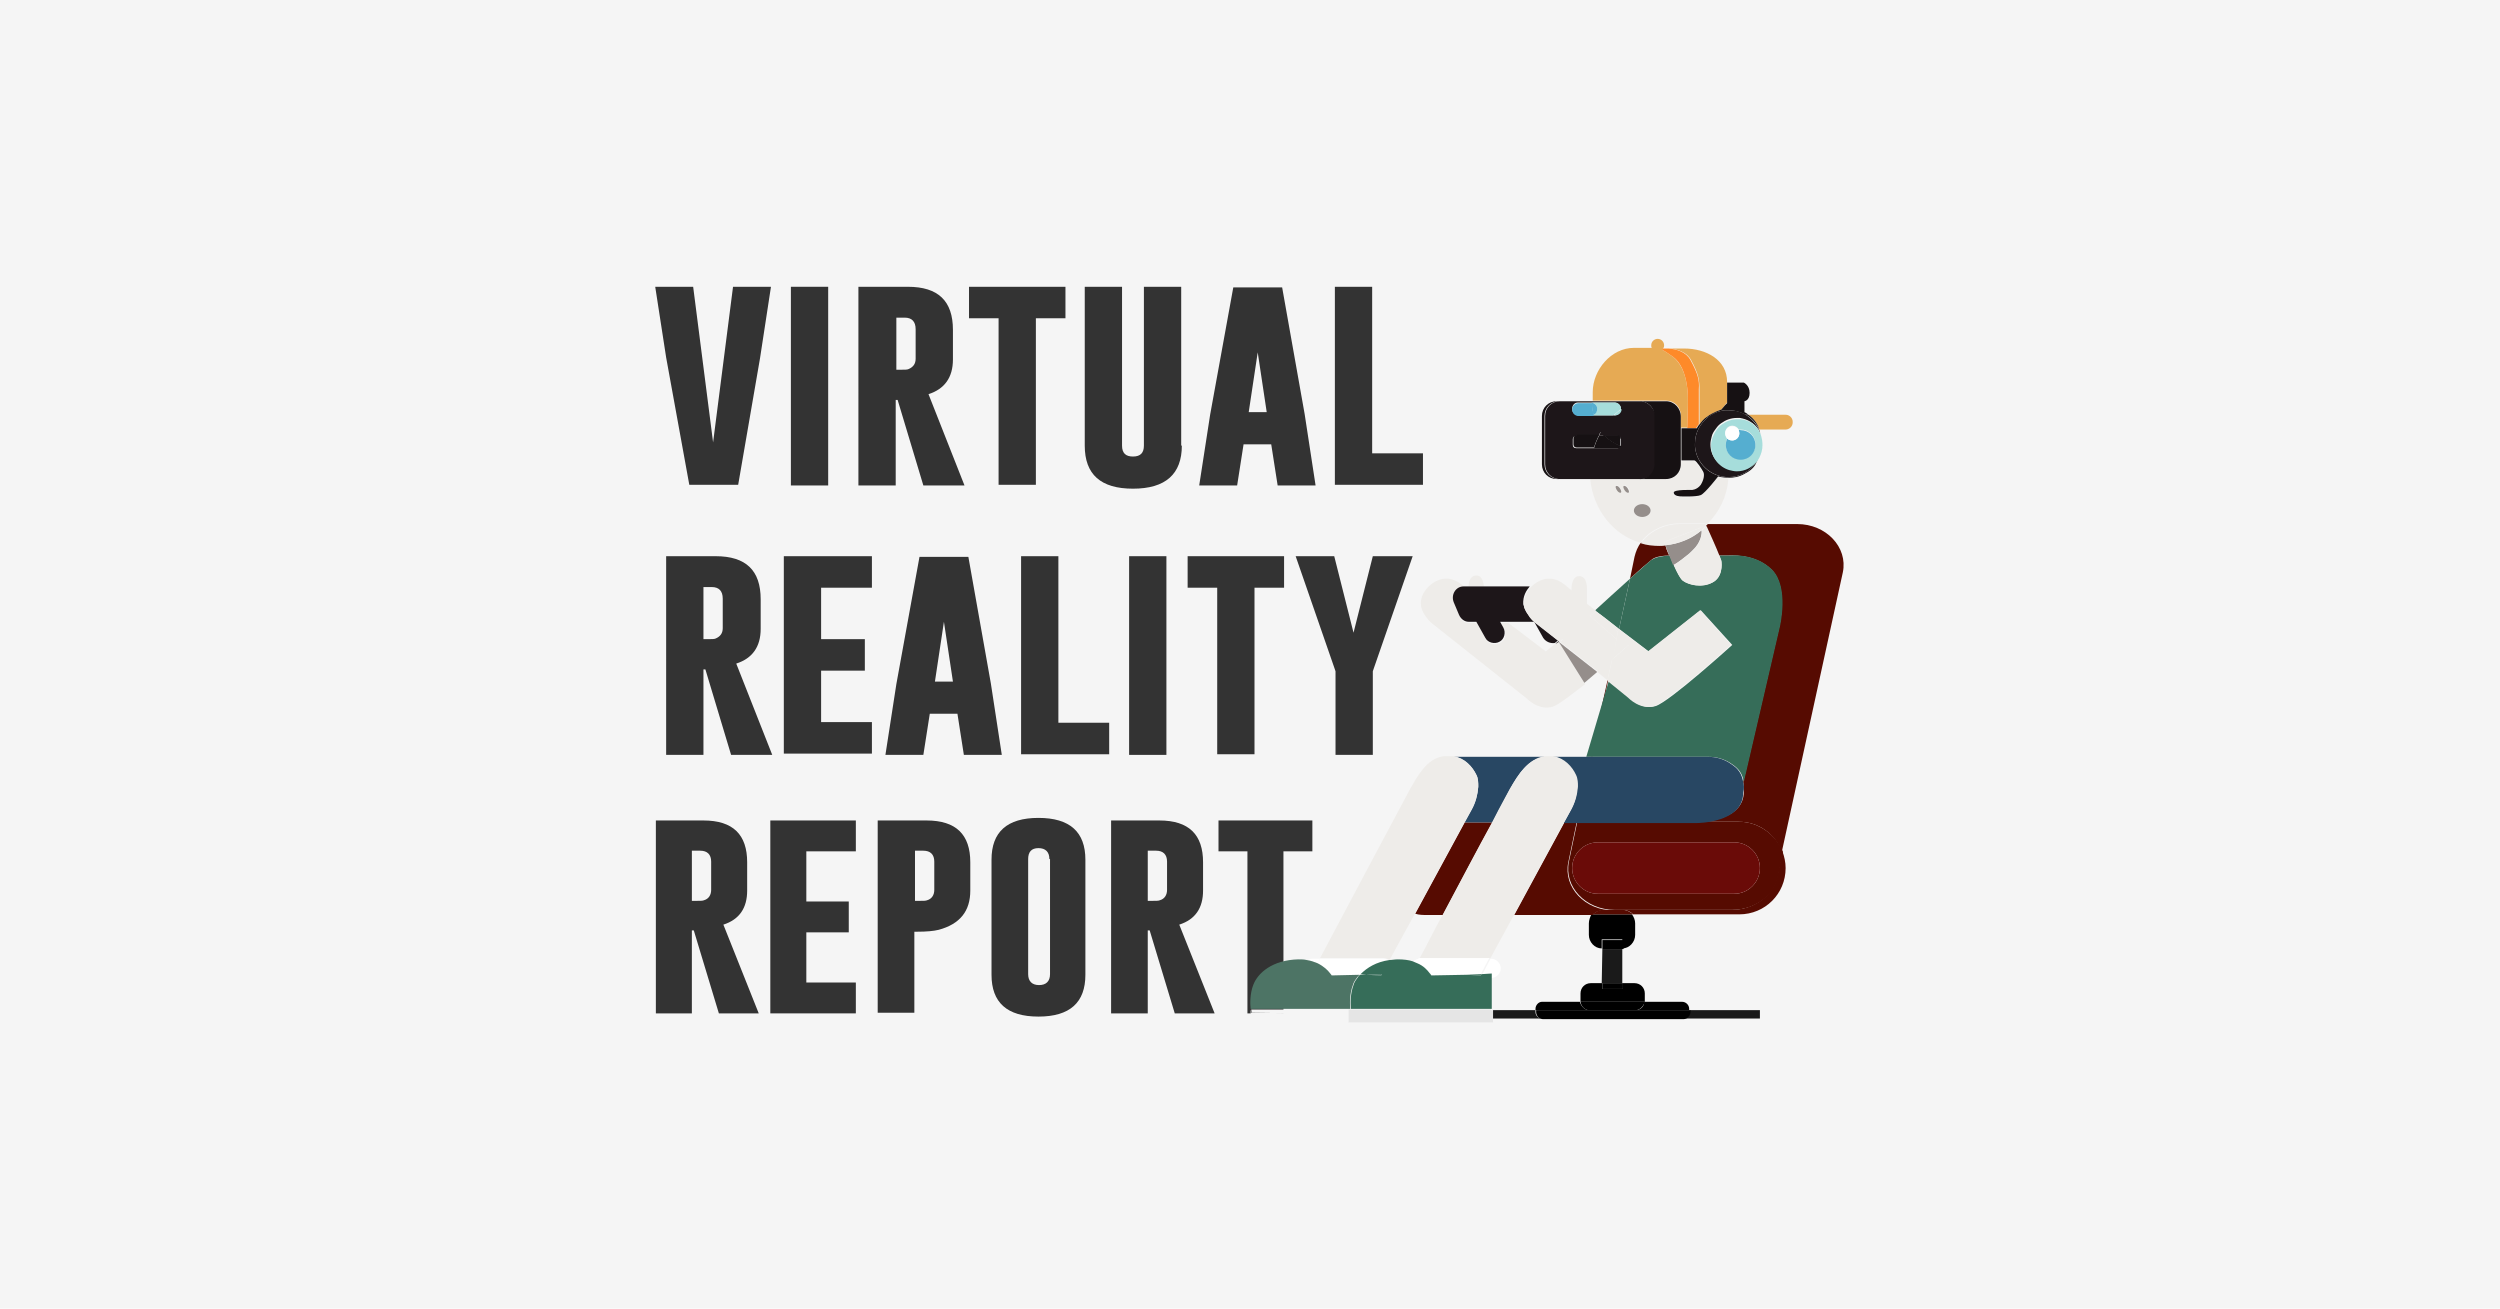 <?xml version="1.0" encoding="utf-8"?>
<!-- Generator: Adobe Illustrator 22.1.0, SVG Export Plug-In . SVG Version: 6.00 Build 0)  -->
<svg version="1.1" xmlns="http://www.w3.org/2000/svg" xmlns:xlink="http://www.w3.org/1999/xlink" x="0px" y="0px"
	 viewBox="0 0 388.8 203.5" style="enable-background:new 0 0 388.8 203.5;" xml:space="preserve">
<style type="text/css">
	.st0{fill:#242628;}
	.st1{fill:none;}
	.st2{fill:#FAFAFA;}
	.st3{fill:#FFFFFF;}
	.st4{clip-path:url(#SVGID_2_);}
	.st5{clip-path:url(#SVGID_4_);fill:#EBEBEB;}
	.st6{clip-path:url(#SVGID_6_);}
	.st7{clip-path:url(#SVGID_8_);fill:#F5F5F5;}
	.st8{clip-path:url(#SVGID_10_);}
	.st9{clip-path:url(#SVGID_12_);fill:#F5F5F5;}
	.st10{clip-path:url(#SVGID_14_);}
	.st11{clip-path:url(#SVGID_16_);fill:#F5F5F5;}
	.st12{clip-path:url(#SVGID_18_);}
	.st13{clip-path:url(#SVGID_20_);fill:#F5F5F5;}
	.st14{clip-path:url(#SVGID_22_);}
	.st15{clip-path:url(#SVGID_24_);fill:#F5F5F5;}
	.st16{clip-path:url(#SVGID_26_);}
	.st17{clip-path:url(#SVGID_28_);enable-background:new    ;}
	.st18{clip-path:url(#SVGID_30_);}
	.st19{clip-path:url(#SVGID_32_);fill:#573F35;}
	.st20{opacity:9.750000e-02;clip-path:url(#SVGID_34_);enable-background:new    ;}
	.st21{clip-path:url(#SVGID_36_);}
	.st22{clip-path:url(#SVGID_38_);}
	.st23{clip-path:url(#SVGID_42_);}
	.st24{clip-path:url(#SVGID_44_);fill:#C0ABA2;}
	.st25{clip-path:url(#SVGID_46_);}
	.st26{clip-path:url(#SVGID_48_);enable-background:new    ;}
	.st27{clip-path:url(#SVGID_50_);}
	.st28{clip-path:url(#SVGID_52_);fill:#573F35;}
	.st29{opacity:9.750000e-02;clip-path:url(#SVGID_54_);enable-background:new    ;}
	.st30{clip-path:url(#SVGID_56_);}
	.st31{clip-path:url(#SVGID_58_);}
	.st32{clip-path:url(#SVGID_62_);}
	.st33{clip-path:url(#SVGID_64_);fill:#C0ABA2;}
	.st34{fill:#004598;}
	.st35{fill:#63AA98;}
	.st36{fill:#FFFFFF;stroke:#333333;stroke-width:0.582;stroke-miterlimit:10;}
	.st37{fill:none;stroke:#333333;stroke-width:1.177;stroke-linecap:round;stroke-linejoin:round;stroke-miterlimit:10;}
	.st38{fill:none;stroke:#333333;stroke-width:0.708;stroke-linecap:round;stroke-linejoin:round;}
	.st39{fill:none;stroke:#333333;stroke-width:0.354;stroke-linecap:round;stroke-linejoin:round;stroke-miterlimit:10;}
	.st40{fill:none;stroke:#333333;stroke-width:0.708;stroke-linecap:round;stroke-linejoin:round;stroke-miterlimit:10;}
	.st41{fill:none;stroke:#333333;stroke-width:0.177;stroke-linecap:round;stroke-linejoin:round;stroke-miterlimit:10;}
	.st42{fill:none;stroke:#333333;stroke-width:0.257;stroke-linecap:round;stroke-linejoin:round;stroke-miterlimit:10;}
	.st43{fill:#333333;}
	
		.st44{clip-path:url(#SVGID_66_);fill:none;stroke:#333333;stroke-width:0.258;stroke-linecap:round;stroke-linejoin:round;stroke-miterlimit:10;}
	
		.st45{clip-path:url(#SVGID_68_);fill:none;stroke:#333333;stroke-width:0.258;stroke-linecap:round;stroke-linejoin:round;stroke-miterlimit:10;}
	.st46{fill:#1A4698;}
	.st47{clip-path:url(#SVGID_70_);}
	.st48{clip-path:url(#SVGID_72_);enable-background:new    ;}
	.st49{clip-path:url(#SVGID_74_);}
	.st50{clip-path:url(#SVGID_76_);fill:#EADCD7;}
	.st51{opacity:9.750000e-02;clip-path:url(#SVGID_78_);enable-background:new    ;}
	.st52{clip-path:url(#SVGID_80_);}
	.st53{clip-path:url(#SVGID_82_);}
	.st54{clip-path:url(#SVGID_86_);}
	.st55{clip-path:url(#SVGID_88_);fill:#957C71;}
	.st56{fill:#F5F5F5;}
	.st57{fill:#FF5058;}
	.st58{fill:#E5E5E5;}
	.st59{fill:#1A1A1A;}
	.st60{fill:#560B01;}
	.st61{fill:#6A0B08;}
	.st62{fill:#366D59;}
	.st63{fill:#284763;}
	.st64{fill:#EEECE9;}
	.st65{fill:#958E8B;}
	.st66{fill:#161113;}
	.st67{fill:#1D1619;}
	.st68{fill:#E6AA54;}
	.st69{fill:#FE8A29;}
	.st70{fill:#4D7465;}
	.st71{fill:#A6DDDB;}
	.st72{fill:#55AED0;}
	.st73{fill:#1AA6C8;}
	.st74{fill:#F7CF6B;}
	.st75{fill:#DC3A65;}
	.st76{fill:#189358;}
	.st77{fill:#DD3B65;}
	.st78{fill:#FFFFFF;stroke:#000000;stroke-width:0.523;stroke-miterlimit:10;}
	.st79{fill:none;stroke:#333333;stroke-width:1.861;stroke-linecap:round;stroke-linejoin:round;stroke-miterlimit:10;}
	.st80{fill:#FFFFFF;stroke:#333333;stroke-width:2;stroke-miterlimit:10;}
	.st81{fill:none;stroke:#333333;stroke-width:0.56;stroke-linecap:round;stroke-linejoin:round;stroke-miterlimit:10;}
	.st82{fill:none;stroke:#333333;stroke-width:1.119;stroke-linecap:round;stroke-linejoin:round;stroke-miterlimit:10;}
	.st83{fill:none;stroke:#333333;stroke-width:0.407;stroke-linecap:round;stroke-linejoin:round;stroke-miterlimit:10;}
	
		.st84{clip-path:url(#SVGID_94_);fill:none;stroke:#333333;stroke-width:0.409;stroke-linecap:round;stroke-linejoin:round;stroke-miterlimit:10;}
	
		.st85{clip-path:url(#SVGID_96_);fill:none;stroke:#333333;stroke-width:0.409;stroke-linecap:round;stroke-linejoin:round;stroke-miterlimit:10;}
	.st86{fill:#242628;stroke:#333333;stroke-linecap:round;stroke-miterlimit:10;}
	.st87{fill:#76D0D1;stroke:#FAFAFA;stroke-width:7;stroke-miterlimit:10;}
	.st88{fill:#F70000;}
	.st89{fill:#957C71;}
	.st90{fill:#EB6B36;}
	.st91{fill:#EC9369;}
	.st92{fill:#4F7645;}
	.st93{fill:#AD8454;}
	.st94{fill:#7E5426;}
	.st95{fill:#FFFFFF;stroke:#000000;stroke-width:0.553;stroke-miterlimit:10;}
	.st96{fill:#CE3556;}
	.st97{fill:#4FA9BB;}
	.st98{fill:#F1BD5A;}
	.st99{clip-path:url(#SVGID_100_);}
	.st100{clip-path:url(#SVGID_102_);}
	.st101{clip-path:url(#SVGID_104_);fill:#957C71;}
	.st102{clip-path:url(#SVGID_100_);fill:#957C71;}
	.st103{clip-path:url(#SVGID_106_);}
	.st104{clip-path:url(#SVGID_108_);}
	.st105{clip-path:url(#SVGID_110_);fill:#603F33;}
	.st106{clip-path:url(#SVGID_106_);fill:#603F33;}
	.st107{fill:#EA5D4E;}
	.st108{fill:#F9918A;}
	.st109{fill:#020202;}
	.st110{fill:#DB9B2C;}
	.st111{fill:#E5BB53;}
	.st112{fill:#F4D983;}
	.st113{fill:#E9BE5D;}
	.st114{clip-path:url(#SVGID_112_);}
	.st115{clip-path:url(#SVGID_114_);}
	.st116{clip-path:url(#SVGID_116_);}
	.st117{clip-path:url(#SVGID_118_);enable-background:new    ;}
	.st118{clip-path:url(#SVGID_120_);}
	.st119{clip-path:url(#SVGID_122_);fill:#EADCD7;}
	.st120{opacity:9.750000e-02;clip-path:url(#SVGID_124_);enable-background:new    ;}
	.st121{clip-path:url(#SVGID_126_);}
	.st122{clip-path:url(#SVGID_128_);}
	.st123{clip-path:url(#SVGID_132_);}
	.st124{clip-path:url(#SVGID_134_);fill:#957C71;}
</style>
<g id="레이어_2">
	<rect y="-7.6" class="st56" width="388.8" height="218.7"/>
	<g>
		<g>
			<g>
				<g>
					<g>
						<path class="st43" d="M114.8,75.4h-7.6l-3.6-19.8l-1.7-11h5.9l3.1,24.2l3.1-24.2h5.9l-1.7,11.1L114.8,75.4z"/>
						<path class="st43" d="M123,44.6h5.8v30.9H123V44.6z"/>
						<path class="st43" d="M133.5,44.6h7.7c4.7,0,7,2.2,7,6.7v4.6c0,2.8-1.3,4.6-3.8,5.4l5.6,14.2h-6.4l-4-13.3h-0.3v13.3h-5.8
							V44.6z M139.4,49.5v8h0.7c0.6,0,1,0,1.2-0.1c0.7-0.3,1.1-0.8,1.1-1.6v-4.6c0-1.2-0.6-1.8-1.7-1.8H139.4z"/>
						<path class="st43" d="M165.7,44.6v4.9h-4.6v25.9h-5.8V49.5h-4.6v-4.9H165.7z"/>
						<path class="st43" d="M183.8,69.3c0,4.4-2.5,6.7-7.6,6.7c-5,0-7.5-2.2-7.5-6.7V44.6h5.8v24.7c0,1.2,0.6,1.7,1.7,1.7
							c1.2,0,1.7-0.6,1.7-1.7V44.6h5.8V69.3z"/>
						<path class="st43" d="M202.9,64.4l1.7,11.1h-5.9l-1-6.4h-4.3l-1,6.4h-5.9l1.7-11l3.6-19.8h7.6L202.9,64.4z M197,64.1l-1.4-9.3
							l-1.4,9.3H197z"/>
						<path class="st43" d="M207.6,75.4V44.6h5.8v25.9h7.9v4.9H207.6z"/>
					</g>
					<g>
						<path class="st43" d="M103.6,86.5h7.7c4.7,0,7,2.2,7,6.7v4.6c0,2.8-1.3,4.6-3.8,5.4l5.6,14.2h-6.4l-4-13.3h-0.3v13.3h-5.8
							V86.5z M109.4,91.4v8h0.7c0.6,0,1,0,1.2-0.1c0.7-0.3,1.1-0.8,1.1-1.6v-4.6c0-1.2-0.6-1.8-1.7-1.8H109.4z"/>
						<path class="st43" d="M121.9,86.5h13.7v4.9h-7.9v8h6.8v4.9h-6.8v8h7.9v4.9h-13.7V86.5z"/>
						<path class="st43" d="M154.1,106.3l1.7,11.1h-5.9l-1-6.4h-4.3l-1,6.4h-5.9l1.7-11l3.6-19.8h7.6L154.1,106.3z M148.2,106
							l-1.4-9.3l-1.4,9.3H148.2z"/>
						<path class="st43" d="M158.8,117.3V86.5h5.8v25.9h7.9v4.9H158.8z"/>
						<path class="st43" d="M175.6,86.5h5.8v30.9h-5.8V86.5z"/>
						<path class="st43" d="M199.7,86.5v4.9h-4.6v25.9h-5.8V91.4h-4.6v-4.9H199.7z"/>
						<path class="st43" d="M207.5,86.5l3,11.9l3-11.9h6.2l-6.1,17.6l-0.1,0.3v13h-5.8v-13l-0.1-0.3l-6.1-17.6H207.5z"/>
					</g>
				</g>
			</g>
			<g>
				<g>
					<path class="st43" d="M102,127.6h7.4c4.6,0,6.8,2.2,6.8,6.5v4.4c0,2.7-1.2,4.5-3.7,5.3l5.5,13.8h-6.2l-3.9-12.9h-0.3v12.9H102
						V127.6z M107.6,132.3v7.8h0.7c0.6,0,1,0,1.2-0.1c0.7-0.2,1.1-0.8,1.1-1.6V134c0-1.1-0.6-1.7-1.7-1.7H107.6z"/>
					<path class="st43" d="M119.8,127.6h13.3v4.8h-7.7v7.8h6.6v4.8h-6.6v7.8h7.7v4.8h-13.3V127.6z"/>
					<path class="st43" d="M136.7,127.6h7.4c4.6,0,6.8,2.2,6.8,6.5v4.4c0,3.2-1.6,5.2-4.9,6.1c-0.8,0.2-1.9,0.3-3.4,0.3h-0.4v12.6
						h-5.7V127.6z M142.3,132.3v7.8h0.7c0.6,0,1,0,1.2-0.1c0.7-0.2,1.1-0.8,1.1-1.6V134c0-1.1-0.6-1.7-1.7-1.7H142.3z"/>
					<path class="st43" d="M168.8,151.6c0,4.3-2.4,6.5-7.3,6.5c-4.9,0-7.3-2.2-7.3-6.5v-17.9c0-4.3,2.4-6.5,7.3-6.5
						c4.9,0,7.3,2.2,7.3,6.5V151.6z M163.2,133.6c0-1.1-0.6-1.7-1.7-1.7h0c-1.1,0-1.6,0.6-1.6,1.7v17.9c0,1.1,0.6,1.7,1.7,1.7
						c1.1,0,1.7-0.6,1.7-1.7V133.6z"/>
					<path class="st43" d="M172.9,127.6h7.4c4.6,0,6.8,2.2,6.8,6.5v4.4c0,2.7-1.2,4.5-3.7,5.3l5.5,13.8h-6.2l-3.9-12.9h-0.3v12.9
						h-5.7V127.6z M178.5,132.3v7.8h0.7c0.6,0,1,0,1.2-0.1c0.7-0.2,1.1-0.8,1.1-1.6V134c0-1.1-0.6-1.7-1.7-1.7H178.5z"/>
					<path class="st43" d="M204.1,127.6v4.8h-4.5v25.2H194v-25.2h-4.5v-4.8H204.1z"/>
				</g>
			</g>
		</g>
		<g>
			<polyline class="st58" points="210.8,157.5 210.8,157 210.1,157 209.7,157 209.7,157.7 209.7,159 210.8,159 232.2,159 
				232.2,158.4 232.2,157.1 231.9,157.1 231.9,157 216.4,157 210.8,157 210.8,157.5 216.4,157.6 			"/>
			<path class="st1" d="M217.5,149.3c0.9,0,1.6,0.1,2.3,0.3c0.3-0.3,0.7-0.5,1.1-0.5h0c0.9-1.6,2.1-4,3.6-6.8h-2.5
				c-0.6,0-1.2-0.1-1.8-0.2l-4,7.3c0,0,0,0,0,0C216.6,149.3,217,149.3,217.5,149.3z"/>
			<path class="st1" d="M231.8,149.1h0.1c0.8,0,1.5,0.7,1.5,1.5c0,0.8-0.7,1.5-1.5,1.5v4.9h0.2v0.1h6.6v-0.2c0-0.6,0.5-1.1,1.1-1.1
				h5.9c0-0.1,0-0.2,0-0.3v-1c0-0.9,0.7-1.6,1.6-1.6h1.8v-5.3c-1.1,0-2-1-2-2.1v-1.8c0-0.5,0.2-1,0.5-1.4h-12.2L231.8,149.1z"/>
			<path class="st1" d="M240.1,99.3l-1.4-2.5h-4.1l5.8,4.4l1.5-1.2C241.2,100.2,240.4,100,240.1,99.3z"/>
			<path class="st59" d="M261.7,158.4h12v-1.3h-10.9v0.3C262.8,158,262.3,158.4,261.7,158.4z"/>
			<path class="st59" d="M238.8,157.4v-0.3h-6.6v1.3h7.7C239.3,158.4,238.8,158,238.8,157.4z"/>
			<path d="M254.5,157.1h8.2v-0.2c0-0.6-0.5-1.1-1.1-1.1h-5.9C255.7,156.5,255.2,157,254.5,157.1z"/>
			<path d="M238.8,156.9v0.2h8.2c-0.6-0.1-1.1-0.6-1.3-1.3h-5.9C239.3,155.8,238.8,156.3,238.8,156.9z"/>
			<path d="M254.2,157.1h-6.8c-0.1,0-0.2,0-0.3,0h-8.2v0.3c0,0.6,0.5,1.1,1.1,1.1h21.8c0.6,0,1.1-0.5,1.1-1.1v-0.3h-8.2
				C254.4,157.1,254.3,157.1,254.2,157.1z"/>
			<path class="st59" d="M249.2,147.6C249.2,147.6,249.2,147.6,249.2,147.6l-0.1,5.3h3.2v-5.3c0,0,0,0-0.1,0H249.2z"/>
			<path d="M249.2,153.8v-0.9h-1.8c-0.9,0-1.6,0.7-1.6,1.6v1c0,0.1,0,0.2,0,0.3h10c0-0.1,0-0.2,0-0.3v-1c0-0.9-0.7-1.6-1.6-1.6h-1.8
				v0.9H249.2z"/>
			<path d="M247,157.1h7.5c0.6-0.1,1.1-0.6,1.3-1.3h-10C245.9,156.5,246.4,157,247,157.1z"/>
			<path d="M254.2,157.1c0.1,0,0.2,0,0.3,0H247c0.1,0,0.2,0,0.3,0H254.2z"/>
			<rect x="249.2" y="152.9" width="3.2" height="0.9"/>
			<path d="M247.1,143.6v1.8c0,1.1,0.9,2.1,2,2.1v-1.4h3.2v1.4c1.1,0,2-1,2-2.1v-1.8c0-0.5-0.2-1-0.5-1.4h-6.3
				C247.3,142.6,247.1,143.1,247.1,143.6z"/>
			<path d="M249.2,146.2v1.4c0,0,0,0,0.1,0h3.1c0,0,0,0,0.1,0v-1.4H249.2z"/>
			<path class="st60" d="M259.6,86.4c-0.3-0.6-0.5-1.2-0.6-1.6c-0.3,0-0.6,0-0.9,0c-1,0-2-0.2-2.9-0.4c-0.5,0.6-0.8,1.4-1,2.2
				l-0.7,3.4c1.5-1.4,2.9-2.6,3.3-2.9C257.4,86.5,258.9,86.4,259.6,86.4z"/>
			<path class="st60" d="M271.1,121.6c0.1,0.4,0.1,0.9,0.1,1.5c0,4.8-7.2,4.7-7.2,4.7h6.4c3.1,0,5.7,1.9,6.7,4.7l9.5-43.5
				c0.8-3.9-2.6-7.5-7.1-7.5h-13.9c-0.1,0.1-0.2,0.2-0.3,0.3c0.4,0.9,1.4,3.3,2,4.6l1.5,0c0,0,4.1-0.4,6.7,2.2
				c2.7,2.7,1.2,8.9,1.2,8.9"/>
			<polygon class="st60" points="250.1,105.8 250,105.8 247.4,117.6 247.7,117.6 			"/>
			<path class="st60" d="M235.5,142.3h12.2c0.4-0.5,1-0.7,1.6-0.7h1.7c-4.5,0-7.9-3.6-7.1-7.5l1.3-6.2h-1.9L235.5,142.3z"/>
			<path class="st60" d="M224.4,142.3c2.5-4.7,5.5-10.4,7.7-14.4h-4.3l-7.7,14.2c0.6,0.2,1.2,0.2,1.8,0.2H224.4z"/>
			<path class="st60" d="M269.3,141.5h-16.9c0.6,0,1.2,0.3,1.6,0.7h16.5c4,0,7.2-3.2,7.2-7.2v0c0-0.9-0.2-1.8-0.5-2.6l-0.8,3.9
				C275.7,139.4,272.7,141.5,269.3,141.5z"/>
			<path class="st60" d="M252.3,141.5H251h-1.7c-0.6,0-1.2,0.3-1.6,0.7h6.3C253.5,141.8,253,141.5,252.3,141.5z"/>
			<path class="st60" d="M270.5,127.8h-6.4h-18.8l-1.3,6.2c-0.8,3.9,2.6,7.5,7.1,7.5h1.4h16.9c3.5,0,6.5-2.2,7.1-5.1l0.8-3.9
				C276.2,129.8,273.5,127.8,270.5,127.8z M269.7,139h-21.2c-2.2,0-4-1.8-4-4c0-2.2,1.8-4,4-4h21.2c2.2,0,4,1.8,4,4
				C273.7,137.2,271.9,139,269.7,139z"/>
			<path class="st61" d="M269.7,131h-21.2c-2.2,0-4,1.8-4,4c0,2.2,1.8,4,4,4h21.2c2.2,0,4-1.8,4-4C273.7,132.8,271.9,131,269.7,131z
				"/>
			<path class="st62" d="M249.6,96.1l2.2,1.7l1.7-7.8c-1.9,1.7-4.2,3.8-5.4,4.9l0.2,0.2"/>
			<path class="st62" d="M276.8,97.5c0,0,1.5-6.2-1.2-8.9c-2.7-2.7-6.7-2.2-6.7-2.2l-1.5,0c0.2,0.4,0.3,0.7,0.3,0.8
				c0.1,0.6,0.2,2.6-1.4,3.4c-1.6,0.8-3.6,0.4-4.6-0.3c-0.5-0.4-1.4-2.3-2-3.9c-0.8,0-2.2,0.2-2.9,0.7c-0.4,0.3-1.7,1.5-3.3,2.9
				l-1.7,7.8l4.6,3.5l8.1-6.4l4.9,5.4c0,0-9.7,8.8-11.9,9.5c-2.2,0.7-4.1-1.3-4.1-1.3l-3.2-2.6l-3.5,11.8h19c1.2,0,2.3,0.3,3.3,0.9
				c0.9,0.6,1.9,1.2,2.2,3"/>
			<g>
				<path class="st63" d="M229.6,120.5c0.3,0.5,0.3,1.2,0.3,1.9c-0.1,1.2-0.4,2.4-1,3.5l-1.1,2h4.3c1.4-2.6,2.4-4.5,2.7-5.1
					c1.3-2.4,2.8-4.7,5.4-5.1h-14.1C227.8,117.9,229,119.3,229.6,120.5z"/>
				<path class="st63" d="M271.1,121.6c-0.3-1.8-1.3-2.4-2.2-3c-1-0.6-2.1-0.9-3.3-0.9h-18h-0.2h-5.9c1.8,0.3,2.9,1.6,3.5,2.9
					c0.3,0.5,0.3,1.2,0.3,1.9c-0.1,1.2-0.4,2.4-1,3.5l-1.1,2h1.9h18.8c0,0,7.2,0,7.2-4.7C271.3,122.5,271.2,122.1,271.1,121.6z"/>
			</g>
			<path class="st64" d="M240.2,117.6h1.4C241.1,117.6,240.7,117.6,240.2,117.6z"/>
			<path class="st64" d="M245.1,120.5c-0.6-1.3-1.8-2.6-3.5-2.9h-1.4c-2.5,0.4-4,2.7-5.4,5.1c-0.3,0.6-1.4,2.5-2.7,5.1
				c-2.2,4-5.2,9.7-7.7,14.4c-1.5,2.7-2.7,5.2-3.6,6.8h11l3.7-6.8l7.8-14.4l1.1-2c0.6-1.1,0.9-2.2,1-3.5
				C245.4,121.8,245.4,121.1,245.1,120.5z"/>
			<path class="st64" d="M224.7,117.6h1.4C225.6,117.6,225.2,117.6,224.7,117.6z"/>
			<path class="st64" d="M229.6,120.5c-0.6-1.3-1.8-2.6-3.5-2.9h-1.4c-0.3,0-0.7,0.1-1,0.2c-2,0.7-3.2,2.8-4.4,4.9
				c-1.1,2-10.7,20.1-14,26.3h9.9c0.3,0,0.6,0.1,0.9,0.3l4-7.3l7.7-14.2l1.1-2c0.6-1.1,0.9-2.2,1-3.5
				C229.9,121.8,229.9,121.1,229.6,120.5z"/>
			<path class="st3" d="M231.9,151.5v0.6c0.8,0,1.5-0.7,1.5-1.5c0-0.8-0.7-1.5-1.5-1.5h-0.1l-1.3,2.5L231.9,151.5z"/>
			<path class="st3" d="M228,151.6l-5.6-0.3c0.2,0.3,0.3,0.4,0.3,0.4L228,151.6z"/>
			<path class="st3" d="M220.8,149.1L220.8,149.1c-0.4,0-0.8,0.2-1.1,0.5c0.3,0.1,0.5,0.2,0.7,0.3
				C220.6,149.6,220.7,149.3,220.8,149.1z"/>
			<path class="st3" d="M220.4,149.8c1,0.4,1.6,1.1,1.9,1.5l5.6,0.3l2.4-0.1l1.3-2.5h-11C220.7,149.3,220.6,149.6,220.4,149.8z"/>
			<path class="st3" d="M205.3,149.1h-1.2c-0.3,0-0.6,0.1-0.9,0.3c0.7,0.1,1.2,0.3,1.7,0.5C205.1,149.6,205.2,149.3,205.3,149.1z"/>
			<path class="st3" d="M216.1,149.4L216.1,149.4C216.1,149.4,216.1,149.4,216.1,149.4C216.1,149.4,216.1,149.4,216.1,149.4z"/>
			<path class="st3" d="M206.8,151.3c0.2,0.3,0.3,0.4,0.3,0.4l4.4-0.1c0,0,0-0.1,0.1-0.1L206.8,151.3z"/>
			<path class="st3" d="M206.8,151.3l4.8,0.3c1-1,2.5-1.9,4.5-2.2l0,0c-0.3-0.2-0.6-0.3-0.9-0.3h-9.9c-0.1,0.3-0.3,0.5-0.4,0.7
				C205.9,150.3,206.5,150.9,206.8,151.3z"/>
			<path class="st64" d="M248.4,104.5l-2,1.6C247.1,105.6,247.8,105.1,248.4,104.5z"/>
			<path class="st64" d="M242.3,99.9c-0.1,0.1-0.3,0.1-0.4,0.2l-1.5,1.2l-5.8-4.4h-1.2l0.5,0.9c0.4,0.8,0.2,1.8-0.6,2.2h0
				c-0.8,0.4-1.8,0.2-2.2-0.6l-1.4-2.5h-1.2c-0.7,0-1.3-0.4-1.5-1.1l-0.8-1.9c-0.5-1.2,0.3-2.5,1.5-2.5h0.2l-0.6-0.5
				c-0.6-0.5-1.3-0.8-2-0.9c-0.2,0-0.5,0-0.7,0c-0.9,0.1-1.8,0.6-2.4,1.2c-0.6,0.6-1.4,1.6-1.2,3.1c0.1,0.6,0.5,1.3,0.9,1.8
				c0.3,0.4,0.6,0.7,1,1l14.5,11.5c0,0,1.9,2,4.1,1.3c0.9-0.3,2.8-1.8,5-3.5l-3.9-6.4l6,4.7l0,0l-6-4.7
				C242.4,99.8,242.4,99.9,242.3,99.9z"/>
			<path class="st64" d="M229.6,89.5c-1,0-1.2,1.1-1.2,1.7h2.4C230.7,90.8,230.6,89.5,229.6,89.5z"/>
			<path class="st65" d="M246.4,106.2L246.4,106.2C246.4,106.2,246.4,106.2,246.4,106.2L246.4,106.2z"/>
			<path class="st65" d="M248.4,104.5L248.4,104.5C248.4,104.5,248.4,104.5,248.4,104.5L248.4,104.5z"/>
			<path class="st65" d="M246.4,106.2C246.4,106.2,246.4,106.2,246.4,106.2l2-1.7c0,0,0,0,0,0l-6-4.7L246.4,106.2z"/>
			<path class="st66" d="M237.9,91.3C237.9,91.3,237.9,91.3,237.9,91.3l-7.2,0c0,0,0,0,0,0H237.9z"/>
			<path class="st66" d="M227.9,91.3h0.4c0,0,0,0,0,0h-0.5L227.9,91.3C227.9,91.3,227.9,91.3,227.9,91.3z"/>
			<path class="st66" d="M230.8,91.3C230.7,91.3,230.7,91.3,230.8,91.3l-2.4,0c0,0,0,0,0,0H230.8z"/>
			<path class="st66" d="M241.9,100.1c0.1,0,0.3-0.1,0.4-0.2c0.1,0,0.1-0.1,0.2-0.1l-0.1-0.1L241.9,100.1z"/>
			<path class="st67" d="M238.8,96.8c-0.4-0.3-0.7-0.6-1-1c-0.2-0.3-0.5-0.6-0.6-1c-0.1-0.3-0.2-0.5-0.3-0.8c-0.1-1.3,0.5-2.2,1-2.8
				h-7.2h-2.4h-0.4c0,0-0.1,0-0.1,0l0,0h-0.2c-1.2,0-2,1.3-1.5,2.5l0.8,1.9c0.3,0.7,0.9,1.1,1.5,1.1h1.2l1.4,2.5
				c0.4,0.8,1.5,1,2.2,0.6l0,0c0.8-0.4,1-1.5,0.6-2.2l-0.5-0.9h1.2h4.1l1.4,2.5c0.4,0.6,1.1,0.9,1.8,0.8l0.5-0.4L238.8,96.8z"/>
			<path class="st64" d="M259,84.8C259,84.8,259,84.8,259,84.8c0.1,0.4,0.3,0.9,0.6,1.6c0,0,0,0,0,0L259,84.8z"/>
			<path class="st65" d="M259,84.8l0.6,1.6l0.6,1.5c0,0,0.8-0.4,2.1-1.5c0.3-0.2,0.6-0.5,0.9-0.8c1.3-1.2,1.5-2.5,1.4-3.1
				C263.1,83.8,261.1,84.6,259,84.8z"/>
			<path class="st64" d="M259,84.8c-0.1-0.3-0.2-0.5-0.2-0.5l6.5-2.8h-4c-2.6,0-4.8,1.2-6.1,3c0.9,0.3,1.9,0.4,2.9,0.4
				C258.4,84.9,258.7,84.9,259,84.8z"/>
			<path class="st64" d="M258.8,84.3c0,0,0.1,0.2,0.2,0.5c0,0,0,0,0,0L258.8,84.3z"/>
			<path class="st64" d="M258.8,84.3l5.8-2.3c0,0,0,0.1,0,0.4c0.3-0.2,0.5-0.4,0.7-0.7c-0.1-0.2-0.1-0.3-0.1-0.3L258.8,84.3z"/>
			<g>
				<path class="st64" d="M260.2,87.9L260.2,87.9C260.2,87.9,260.2,87.9,260.2,87.9L260.2,87.9z"/>
				<path class="st64" d="M267.4,86.4c-0.5-1.3-1.6-3.7-2-4.6c-0.2,0.2-0.5,0.5-0.7,0.7c0,0.6-0.2,1.9-1.4,3.1
					c-0.3,0.3-0.6,0.6-0.9,0.8c-1.3,1-2.1,1.5-2.1,1.5c0.5,1.1,1,2.1,1.4,2.4c0.9,0.7,3,1.2,4.6,0.3c1.6-0.8,1.5-2.8,1.4-3.4
					C267.6,87.1,267.5,86.8,267.4,86.4z"/>
				<path class="st64" d="M268.8,74.4c-1.1,0-1.7-0.2-1.7-0.2s-2,2.6-2.7,2.9s-3.1,0.2-3.1,0.2s-1.1-0.1-1.1-0.6
					c0-0.6,2.8-0.4,2.8-0.4s0.8,0,1.4-0.8c0.6-0.8,0.7-1.6,0.4-2c-0.2-0.4-1.1-1.8-1.4-1.8c-0.3,0-2,0-2,0v0.5c0,1.3-1,2.3-2.3,2.3
					h-4.1h-7.7c0.5,4.8,3.6,8.7,7.8,9.9c1.3-1.8,3.6-3,6.1-3h4c0,0,0.1,0.1,0.1,0.3c0.1-0.1,0.2-0.2,0.3-0.3
					C267.4,79.6,268.6,77.2,268.8,74.4z M252.1,76.5c-0.1,0.1-0.4,0-0.6-0.3c-0.2-0.3-0.3-0.5-0.2-0.7c0.1-0.1,0.4,0,0.6,0.3
					C252.1,76.1,252.2,76.4,252.1,76.5z M253.4,76.5c-0.1,0.1-0.4,0-0.6-0.3c-0.2-0.3-0.3-0.5-0.2-0.7c0.1-0.1,0.4,0,0.6,0.3
					S253.5,76.4,253.4,76.5z M255.4,80.4c-0.7,0-1.3-0.4-1.3-1c0-0.6,0.6-1,1.3-1s1.3,0.4,1.3,1C256.8,79.9,256.2,80.4,255.4,80.4z"
					/>
				<path class="st64" d="M258.8,84.3l0.2,0.5c2.1-0.2,4.1-1.1,5.7-2.4c0-0.2,0-0.4,0-0.4L258.8,84.3z"/>
			</g>
			<g>
				<path class="st68" d="M277.7,64.5h-5.8c0.6,0.4,1.4,1.2,1.7,2.3h4.1c0.6,0,1.1-0.5,1.1-1.1v-0.1C278.8,65,278.3,64.5,277.7,64.5
					z"/>
				<path class="st68" d="M262.4,60.3c-0.3-2.4-1.1-3.9-2.2-4.8c-0.7-0.5-1.3-0.9-1.7-1.1c0,0,0.1-0.1,0.2-0.3
					c0.1-0.1,0.1-0.3,0.1-0.4c0-0.5-0.4-1-1-1c-0.5,0-1,0.4-1,1c0,0.2,0,0.3,0.1,0.4h-2.8c-3.5,0-6.4,3.4-6.4,6.9v1.3h6.6h0.7h4.1
					c1.3,0,2.3,1,2.3,2.3v1.9h1c0-0.7,0.1-2.3,0.1-3.9C262.5,61.9,262.5,61,262.4,60.3z"/>
				<path class="st68" d="M261.9,54.2h-2.3c1.2,0.1,2.7,0.5,3.4,1.8c1.2,2.2,1.3,3.2,1.3,4.5c0,0.6,0,2.1,0,3.3c0,0.9,0,1.8,0,2.2
					c0.3-0.4,0.7-0.8,1.2-1.2c0,0,0,0,0,0c1-0.7,2.2-1.1,2.2-1.1l0.9-1.1v-3.2C268.6,56,265.4,54.2,261.9,54.2z"/>
			</g>
			<path class="st69" d="M262.9,56c-0.7-1.3-2.2-1.7-3.4-1.8h-0.9c-0.1,0.1-0.1,0.1-0.1,0.2c0.4,0.2,1,0.6,1.7,1.1
				c1.1,0.8,1.9,2.4,2.2,4.8c0.1,0.7,0.1,1.6,0.1,2.4c0,1.6-0.1,3.1-0.1,3.9h1.4c0,0,0.1-0.3,0.4-0.6c0-0.5,0-1.3,0-2.2
				c0-1.3,0-2.7,0-3.3C264.3,59.2,264.1,58.2,262.9,56z"/>
			<ellipse class="st65" cx="255.4" cy="79.4" rx="1.3" ry="1"/>
			<path class="st70" d="M207.1,151.7c0,0-0.1-0.2-0.3-0.4c-0.3-0.4-0.9-1-1.9-1.5c-0.5-0.2-1-0.4-1.7-0.5c-0.4-0.1-0.8-0.1-1.3-0.1
				c-4,0.1-6.3,2.1-7,4c-0.5,1.3-0.5,2.9-0.4,3.7h15.1h0.4c-0.1-0.8-0.1-2.4,0.4-3.7c0.1-0.4,0.3-0.7,0.6-1.1
				c0.1-0.2,0.3-0.3,0.4-0.5L207.1,151.7z"/>
			<path class="st56" d="M194.6,157.5c0,0,0-0.2-0.1-0.5h0v2h15.2v-1.3L194.6,157.5z"/>
			<path class="st56" d="M209.7,157.7V157h-15.1c0,0.3,0.1,0.5,0.1,0.5L209.7,157.7z"/>
			<polygon class="st62" points="230.4,151.5 228,151.6 230.3,151.7 			"/>
			<path class="st62" d="M211.6,151.6C211.6,151.6,211.6,151.6,211.6,151.6l0.9,0.1L211.6,151.6z"/>
			<g>
				<path class="st62" d="M230.4,151.5l-0.1,0.2l-2.3-0.1l-5.4,0.1c0,0-0.1-0.2-0.3-0.4c-0.3-0.4-0.9-1.1-1.9-1.5
					c-0.2-0.1-0.5-0.2-0.7-0.3c-0.6-0.2-1.4-0.3-2.3-0.3c-0.5,0-0.9,0.1-1.3,0.1c0,0,0,0,0,0c-2.1,0.3-3.5,1.2-4.5,2.2l0.9,0.1
					l2.4-0.1l-0.1,0.2l-2.3-0.1l-1,0c-0.2,0.2-0.3,0.3-0.4,0.5c-0.3,0.4-0.5,0.7-0.6,1.1c-0.5,1.3-0.5,2.9-0.4,3.7h0.7h5.6h15.6
					v-4.9v-0.6L230.4,151.5z"/>
			</g>
			<polygon class="st62" points="214.8,151.7 214.9,151.5 212.5,151.6 			"/>
			<rect x="231.9" y="157" class="st3" width="0.2" height="0.1"/>
			<path class="st64" d="M248.4,104.5l1.6,1.3l0.7-3.2C250,103.2,249.2,103.8,248.4,104.5z"/>
			<path class="st64" d="M250.8,102.5C250.7,102.5,250.7,102.5,250.8,102.5l-0.7,3.3l0.1,0.1L250.8,102.5z"/>
			<polygon class="st64" points="251.7,97.8 249.6,96.1 251.6,98.3 			"/>
			<path class="st64" d="M247.3,95.8l0.9-0.7l-0.2-0.2c-0.5,0.5-0.9,0.8-0.9,0.8L247.3,95.8z"/>
			<path class="st64" d="M251.4,99.4l-0.7,3.2c0,0,0,0,0,0L251.4,99.4L251.4,99.4z"/>
			<polygon class="st64" points="249.6,96.1 248.2,95.1 247.3,95.8 251.4,99.4 251.6,98.3 			"/>
			<path class="st64" d="M251.6,98.3l-0.2,1l0,0l-0.6,3.2c1.5-1.3,2.6-2.3,2.6-2.3L251.6,98.3z"/>
			<path class="st64" d="M242.5,99.8c0.2-0.2,0.3-0.3,0.5-0.5l-0.6,0.5L242.5,99.8z"/>
			<g>
				<path class="st64" d="M264.4,94.9l-8.1,6.4l-4.6-3.5l-0.1,0.6l1.7,1.9c0,0-1.1,1-2.6,2.3l-0.7,3.3l3.2,2.6c0,0,1.9,2,4.1,1.3
					c2.2-0.7,11.9-9.5,11.9-9.5L264.4,94.9z"/>
				<path class="st64" d="M251.4,99.4l-4.1-3.6l-0.1-0.1c0,0,0.3-0.3,0.9-0.8l-1.3-1v-2.3c0,0,0.1-2-1.2-2c-1.3,0-1.2,2.2-1.2,2.2
					l-1.1-0.9c-0.6-0.5-1.3-0.8-2-0.9c-0.2,0-0.5,0-0.7,0c-0.9,0.1-1.8,0.6-2.4,1.2c-0.1,0.1-0.1,0.1-0.2,0.2c0,0,0,0,0,0
					c-0.5,0.6-1.1,1.5-1,2.8c0,0.3,0.1,0.5,0.3,0.8c0.2,0.3,0.4,0.7,0.6,1c0.3,0.4,0.6,0.7,1,1l3.6,2.8l0.6-0.5
					c-0.1,0.2-0.3,0.4-0.5,0.5l6,4.7c0.8-0.7,1.6-1.4,2.3-2L251.4,99.4z"/>
			</g>
			<path class="st65" d="M252.5,75.6c-0.1,0.1,0,0.4,0.2,0.7c0.2,0.3,0.5,0.4,0.6,0.3c0.1-0.1,0-0.4-0.2-0.7
				C252.9,75.6,252.6,75.5,252.5,75.6z"/>
			<path class="st65" d="M251.3,75.6c-0.1,0.1,0,0.4,0.2,0.7c0.2,0.3,0.5,0.4,0.6,0.3c0.1-0.1,0-0.4-0.2-0.7
				C251.7,75.6,251.4,75.5,251.3,75.6z"/>
			<path class="st66" d="M240.2,72.2v-7.5c0-1.3,1-2.3,2.3-2.3h-0.4c-1.3,0-2.3,1-2.3,2.3v7.5c0,1.3,1,2.3,2.3,2.3h0.4
				C241.2,74.5,240.2,73.5,240.2,72.2z"/>
			<path class="st67" d="M249,67.1c-0.1,0.2-0.2,0.4-0.3,0.6h0.8C249.3,67.5,249.1,67.3,249,67.1z"/>
			<path class="st67" d="M255.1,62.4h-0.7h-6.6h-5.2c-1.3,0-2.3,1-2.3,2.3v7.5c0,1.3,1,2.3,2.3,2.3h4.9h7.7c1.3,0,2.3-1,2.3-2.3
				v-2.6v-4.9C257.3,63.5,256.3,62.4,255.1,62.4z M245.4,62.6h2h0.2h3.5c0.5,0,1,0.4,1,1c0,0,0,0,0,0c0,0.5-0.4,1-1,1H251h-3.1h-0.4
				h-2c-0.5,0-1-0.4-1-1S244.9,62.6,245.4,62.6z M251.6,69.7h-3.8h-2.7c-0.3,0-0.5-0.2-0.5-0.5v-0.9c0-0.3,0.2-0.5,0.5-0.5h3.5
				c0.1-0.2,0.2-0.4,0.3-0.6c0.2,0.2,0.3,0.4,0.5,0.6h2.2c0.3,0,0.5,0.2,0.5,0.5v0.9c0,0.1,0,0.1,0,0.2
				C252,69.5,251.8,69.7,251.6,69.7z"/>
			<path class="st66" d="M273.6,66.9C273.6,66.9,273.6,66.9,273.6,66.9L273.6,66.9C273.5,66.9,273.6,66.9,273.6,66.9z"/>
			<path class="st66" d="M271.5,64.5c0.9,0.5,1.6,1.3,2.1,2.3h0c-0.3-1.1-1.1-1.9-1.7-2.3h-0.3C271.5,64.5,271.5,64.5,271.5,64.5z"
				/>
			<path class="st66" d="M268.8,74.2L268.8,74.2C268.8,74.2,268.8,74.2,268.8,74.2c-2.8,0-5-2.1-5.2-4.8c0-0.1,0-0.3,0-0.4
				c0-1.7,0.8-3.1,2-4.1c0.8-0.6,1.7-1,2.7-1.1c0.2,0,0.4,0,0.5,0c1,0,1.9,0.3,2.7,0.7c0,0,0.1,0,0.1,0h0.3
				c-0.3-0.3-0.6-0.4-0.6-0.4v-1.7c0,0,0.8-0.1,0.8-1.3c0-1.2-0.9-1.6-0.9-1.6h-2.6v3.2l-0.3,0.3l-0.6,0.7c0,0-1.3,0.4-2.2,1.1
				c0,0,0,0,0,0c-0.5,0.3-0.9,0.8-1.2,1.2c-0.3,0.3-0.4,0.6-0.4,0.6h-1.4h-1v3v2c0,0,1.7,0,2,0c0.3,0,1.2,1.4,1.4,1.8
				c0.2,0.4,0.1,1.2-0.4,2c-0.6,0.8-1.4,0.8-1.4,0.8s-2.8-0.1-2.8,0.4c0,0.6,1.1,0.6,1.1,0.6s2.4,0.1,3.1-0.2s2.7-2.9,2.7-2.9
				s0.6,0.2,1.7,0.2c0,0,0,0,0,0c0,0,0,0,0,0c0.7,0,1.5-0.1,2.4-0.6c0.8-0.4,1.6-1,1.9-1.9C272.2,73.3,270.6,74.2,268.8,74.2z"/>
			<path class="st66" d="M259.1,62.4h-4.1c1.3,0,2.3,1,2.3,2.3v4.9v2.6c0,1.3-1,2.3-2.3,2.3h4.1c1.3,0,2.3-1,2.3-2.3v-0.5v-2v-3
				v-1.9C261.4,63.5,260.4,62.4,259.1,62.4z"/>
			<path class="st67" d="M273.1,72c0.2-0.3,0.3-0.6,0.5-0.9c-0.1,0.2-0.2,0.4-0.3,0.5C273.2,71.7,273.2,71.8,273.1,72z"/>
			<path class="st67" d="M273.6,66.9C273.6,66.9,273.5,66.9,273.6,66.9L273.6,66.9c-0.5-1-1.2-1.8-2.1-2.4c-0.8-0.5-1.7-0.7-2.7-0.7
				c-0.2,0-0.4,0-0.5,0c-1,0.1-2,0.5-2.7,1.1c-1.2,1-2,2.4-2,4.1c0,0.1,0,0.3,0,0.4c0.2,2.7,2.5,4.8,5.2,4.8c0,0,0,0,0,0
				c1.8,0,3.4-0.9,4.3-2.3c0-0.1,0.1-0.2,0.1-0.4c-0.7,0.9-1.9,1.6-3.2,1.6c-0.4,0-0.8-0.1-1.2-0.2c-1.6-0.5-2.8-2-2.8-3.8
				c0-0.4,0.1-0.8,0.2-1.2c0.1-0.5,0.4-0.9,0.7-1.3c0.2-0.3,0.5-0.6,0.8-0.8c0.7-0.5,1.5-0.8,2.4-0.8c0.2,0,0.4,0,0.5,0
				c1.2,0.2,2.2,0.8,2.8,1.7c0.1,0.1,0.2,0.3,0.2,0.4c0.1,0.2,0.2,0.3,0.2,0.5C273.8,67.5,273.7,67.2,273.6,66.9z"/>
			<path class="st71" d="M273.9,67.8c-0.1-0.2-0.1-0.4-0.2-0.5c-0.1-0.1-0.2-0.3-0.2-0.4c-0.6-0.9-1.6-1.6-2.8-1.7
				c-0.2,0-0.4,0-0.5,0c-0.9,0-1.7,0.3-2.4,0.8c-0.3,0.2-0.6,0.5-0.8,0.8c-0.3,0.4-0.5,0.8-0.7,1.3c-0.1,0.4-0.2,0.8-0.2,1.2
				c0,1.8,1.2,3.3,2.8,3.8c0.4,0.1,0.8,0.2,1.2,0.2c1.3,0,2.4-0.6,3.2-1.6c0.1-0.2,0.2-0.3,0.3-0.5c0.3-0.6,0.5-1.2,0.5-2
				C274.1,68.6,274,68.2,273.9,67.8z M270.7,71.4c-1.3,0-2.3-1-2.3-2.3c0-0.3,0.1-0.7,0.2-1c-0.2-0.2-0.3-0.5-0.3-0.8
				c0-0.6,0.5-1.1,1.1-1.1c0.4,0,0.8,0.2,1,0.6c0.1,0,0.2,0,0.3,0c1.3,0,2.3,1,2.3,2.3C273,70.4,271.9,71.4,270.7,71.4z"/>
			<path class="st72" d="M270.4,66.9c0.1,0.2,0.1,0.3,0.1,0.5c0,0.6-0.5,1.1-1.1,1.1c-0.3,0-0.6-0.1-0.8-0.3c-0.1,0.3-0.2,0.6-0.2,1
				c0,1.3,1,2.3,2.3,2.3c1.3,0,2.3-1,2.3-2.3c0-1.3-1-2.3-2.3-2.3C270.6,66.8,270.5,66.9,270.4,66.9z"/>
			<path class="st3" d="M270.4,66.9c-0.2-0.4-0.6-0.6-1-0.6c-0.6,0-1.1,0.5-1.1,1.1c0,0.3,0.1,0.6,0.3,0.8c0.2,0.2,0.5,0.3,0.8,0.3
				c0.6,0,1.1-0.5,1.1-1.1C270.5,67.2,270.4,67,270.4,66.9z"/>
			<path class="st71" d="M247.7,62.6h-0.2C247.5,62.6,247.6,62.7,247.7,62.6L247.7,62.6z"/>
			<path class="st71" d="M247.4,64.6h0.4c0,0,0,0,0-0.1C247.7,64.6,247.6,64.6,247.4,64.6z"/>
			<path class="st71" d="M252.1,63.6C252.1,63.6,252.1,63.6,252.1,63.6c0-0.5-0.4-1-1-1h-3.5v0c0.4,0.1,0.8,0.5,0.8,1
				c0,0.4-0.3,0.8-0.6,0.9c0,0,0,0,0,0.1h3.1C251.3,64.3,251.7,63.9,252.1,63.6z"/>
			<path class="st71" d="M251.2,64.6c0.5,0,1-0.4,1-1c-0.4,0.3-0.8,0.6-1.2,1H251.2z"/>
			<path class="st66" d="M245.2,67.7c-0.3,0-0.5,0.2-0.5,0.5v0.9c0,0.3,0.2,0.5,0.5,0.5h2.7c0.2-0.7,0.5-1.3,0.8-2H245.2z"/>
			<path class="st66" d="M249.5,67.7h-0.8c-0.3,0.6-0.6,1.3-0.8,2h3.8c0.2,0,0.4-0.1,0.5-0.3C251.1,69,250.2,68.4,249.5,67.7z"/>
			<path class="st66" d="M252.1,68.2c0-0.3-0.2-0.5-0.5-0.5h-2.2c0.7,0.7,1.6,1.3,2.6,1.7c0-0.1,0-0.1,0-0.2V68.2z"/>
			<path class="st72" d="M247.7,63.3v-0.6c-0.1,0-0.2,0-0.2,0h-2c-0.5,0-1,0.4-1,1c0,0.5,0.4,1,1,1h2c0.1,0,0.3,0,0.4-0.1
				C247.7,64.1,247.7,63.7,247.7,63.3z"/>
			<path class="st72" d="M247.8,64.5c0.4-0.1,0.6-0.5,0.6-0.9c0-0.5-0.3-0.8-0.8-1v0.6C247.7,63.7,247.7,64.1,247.8,64.5z"/>
		</g>
	</g>
</g>
<g id="레이어_1">
</g>
</svg>
